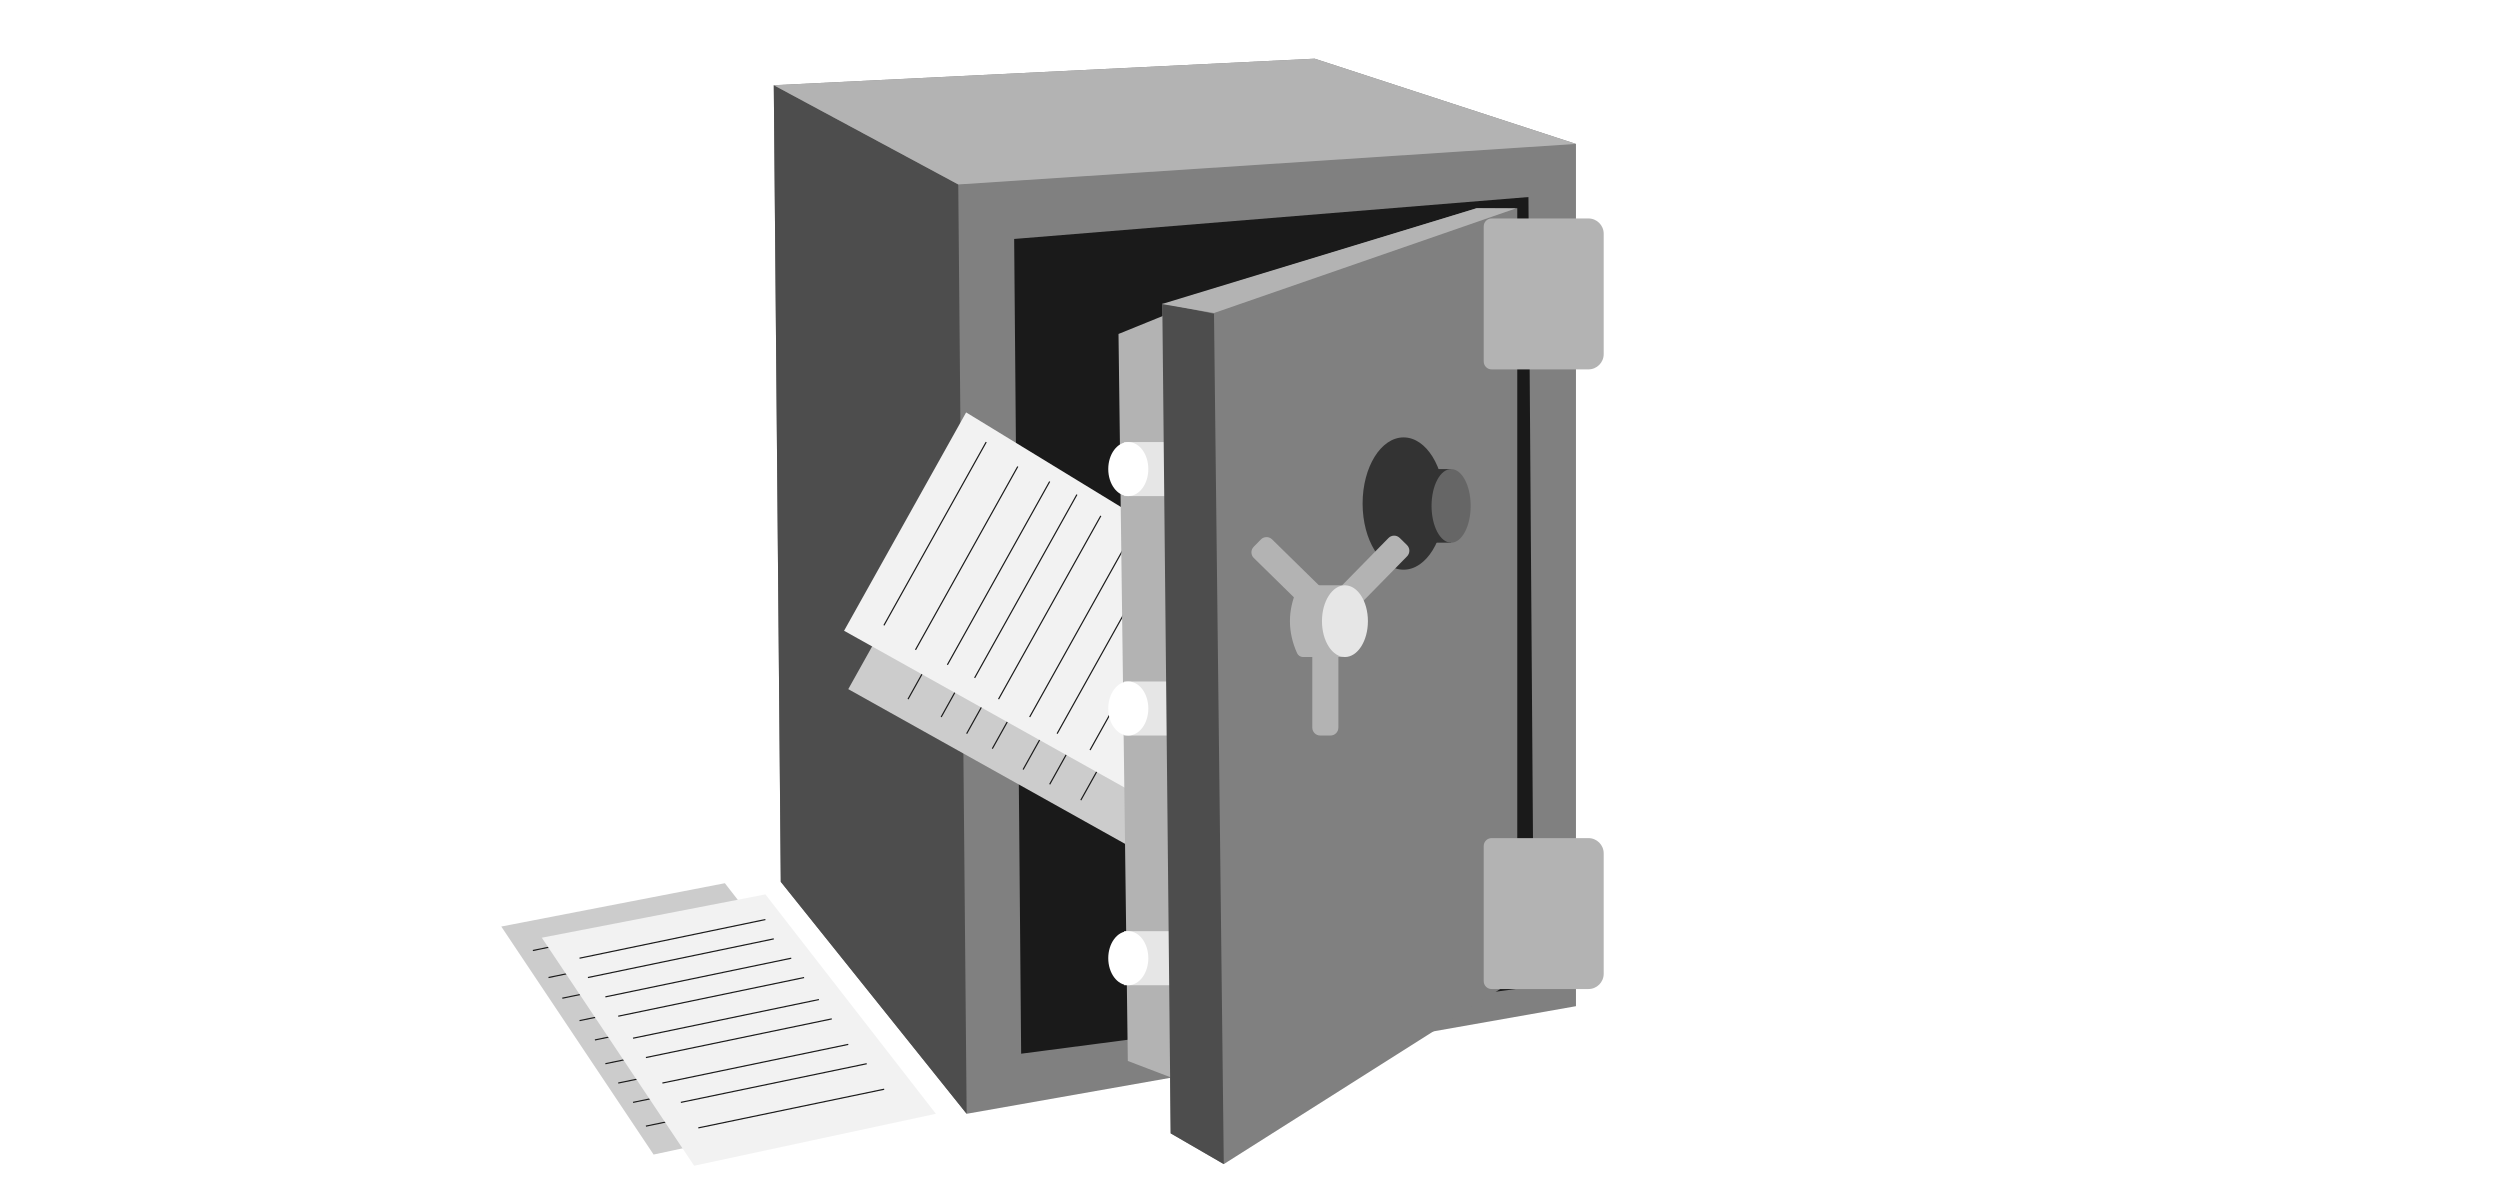 <?xml version="1.0" encoding="UTF-8"?>
<svg id="Layer_11" data-name="Layer 11" xmlns="http://www.w3.org/2000/svg" viewBox="0 0 4200 2000">
  <defs>
    <style>
      .cls-1 {
        fill: #4d4d4d;
      }

      .cls-2 {
        fill: #fff;
      }

      .cls-3 {
        fill: #f2f2f2;
      }

      .cls-4 {
        fill: #666;
      }

      .cls-5 {
        fill: #333;
      }

      .cls-6 {
        fill: #1a1a1a;
      }

      .cls-7 {
        fill: #ccc;
      }

      .cls-8 {
        fill: #b3b3b3;
      }

      .cls-9 {
        fill: none;
        stroke: #1a1a1a;
        stroke-miterlimit: 10;
        stroke-width: 2px;
      }

      .cls-10 {
        fill: gray;
      }

      .cls-11 {
        fill: #e6e6e6;
      }
    </style>
  </defs>
  <polygon class="cls-6" points="2603 1661.59 1690.16 1819.52 1690.16 340.78 2594.07 321.61 2603 1661.59"/>
  <path class="cls-10" d="M2208.57,98.57l-908.61,44.61,11.74,1338.26,312.26,389.74,1023.65-180.78V241.78l-439.04-143.22ZM1715.52,1770.22l-11.74-1368.78,864-70.43,9.39,1326.52-861.65,112.7Z"/>
  <polygon class="cls-10" points="2549 349.78 2549 1643.43 2055.96 1955.7 1966.74 1904.04 1952.65 511.78 2480.91 349.78 2549 349.78"/>
  <polygon class="cls-1" points="1299.96 143.17 1609.87 309.87 1623.96 1871.17 1311.7 1481.43 1299.96 143.17"/>
  <polygon class="cls-7" points="1941.52 1446.44 1425.08 1157.75 1630.14 790.92 2034.58 1046.6 1941.52 1446.44"/>
  <line class="cls-9" x1="1697.32" y1="866.62" x2="1525.47" y2="1174.58"/>
  <line class="cls-9" x1="1753" y1="896.63" x2="1581.15" y2="1204.59"/>
  <line class="cls-9" x1="1795.81" y1="924.61" x2="1623.96" y2="1232.57"/>
  <line class="cls-9" x1="1838.93" y1="949.83" x2="1667.08" y2="1257.79"/>
  <line class="cls-9" x1="1890.67" y1="984.87" x2="1718.81" y2="1292.83"/>
  <line class="cls-9" x1="1935.31" y1="1009.72" x2="1763.46" y2="1317.67"/>
  <line class="cls-9" x1="1987.61" y1="1036.33" x2="1815.76" y2="1344.28"/>
  <polygon class="cls-3" points="1934.48 1348.36 1418.04 1059.68 1623.1 692.84 2028.54 940.53 1934.48 1348.36"/>
  <line class="cls-9" x1="1656.83" y1="742.65" x2="1484.97" y2="1050.61"/>
  <line class="cls-9" x1="1709.88" y1="783.74" x2="1538.03" y2="1091.7"/>
  <line class="cls-9" x1="1763.46" y1="808.93" x2="1591.6" y2="1116.88"/>
  <line class="cls-9" x1="1809.22" y1="830.89" x2="1637.36" y2="1138.85"/>
  <line class="cls-9" x1="1849.38" y1="866.62" x2="1677.53" y2="1174.58"/>
  <line class="cls-9" x1="1901.68" y1="896.63" x2="1729.83" y2="1204.59"/>
  <line class="cls-9" x1="1947.8" y1="924.61" x2="1775.94" y2="1232.57"/>
  <line class="cls-9" x1="2003.1" y1="952.13" x2="1831.25" y2="1260.09"/>
  <polygon class="cls-8" points="1962.83 527.04 1879.09 561.06 1894.74 1782.42 1991.92 1819.52 1962.83 527.04"/>
  <rect class="cls-11" x="1888.48" y="742.65" width="90.78" height="90.78"/>
  <rect class="cls-11" x="1888.48" y="1144.91" width="90.78" height="90.78"/>
  <rect class="cls-11" x="1888.48" y="1564.39" width="90.78" height="90.78"/>
  <polygon class="cls-8" points="1609.87 309.87 2647.61 241.78 2208.57 98.57 1299.96 143.17 1609.87 309.87"/>
  <path class="cls-8" d="M2505.88,367h162.68c14.16,0,25.65,11.49,25.65,25.65v202.27c0,14.16-11.49,25.65-25.65,25.65h-162.68c-7.3,0-13.23-5.93-13.23-13.23v-227.11c0-7.3,5.93-13.23,13.23-13.23Z"/>
  <path class="cls-8" d="M2505.88,1408.02h162.68c14.16,0,25.65,11.49,25.65,25.65v202.27c0,14.16-11.49,25.65-25.65,25.65h-162.68c-7.3,0-13.23-5.93-13.23-13.23v-227.11c0-7.3,5.93-13.23,13.23-13.23Z"/>
  <ellipse class="cls-5" cx="2358.04" cy="845.96" rx="68.87" ry="111.13"/>
  <rect class="cls-5" x="2345.52" y="788.04" width="92.35" height="123.65"/>
  <ellipse class="cls-4" cx="2437.87" cy="849.87" rx="32.87" ry="61.83"/>
  <ellipse class="cls-2" cx="1895.52" cy="788.04" rx="33.65" ry="45.39"/>
  <path class="cls-8" d="M2204.65,1091.7h43.83v130.7c0,7.34-5.96,13.3-13.3,13.3h-17.22c-7.34,0-13.3-5.96-13.3-13.3v-130.7h0Z"/>
  <path class="cls-8" d="M2285.26,889.15h43.83v130.7c0,7.34-5.96,13.3-13.3,13.3h-17.22c-7.34,0-13.3-5.96-13.3-13.3v-130.7h0Z" transform="translate(3281.52 3262.77) rotate(-135.56)"/>
  <path class="cls-8" d="M2141.74,890.91h43.83v130.7c0,7.34-5.96,13.3-13.3,13.3h-17.22c-7.34,0-13.3-5.96-13.3-13.3v-130.7h0Z" transform="translate(4366.05 92.26) rotate(134.44)"/>
  <path class="cls-8" d="M2189.07,1103.81h66.27s0-120.52,0-120.52h-66.27c-4.34,0-8.24,2.58-10.01,6.54-15.97,35.81-15.97,71.62,0,107.43,1.77,3.96,5.67,6.54,10.01,6.54Z"/>
  <ellipse class="cls-11" cx="2259.5" cy="1043.55" rx="38.59" ry="60.26"/>
  <ellipse class="cls-2" cx="1895.52" cy="1190.3" rx="33.65" ry="45.39"/>
  <ellipse class="cls-2" cx="1895.52" cy="1609.78" rx="33.65" ry="45.39"/>
  <polygon class="cls-1" points="1952.65 509.43 2039.52 527.04 2055.96 1955.7 1966.74 1904.04 1952.65 509.43"/>
  <polygon class="cls-8" points="2039.52 525.87 2546.65 350.13 2480.91 349.78 1952 510.78 2039.52 525.87"/>
  <polygon class="cls-7" points="1504.22 1852.39 1217.78 1483.78 842.13 1556.57 1098.04 1939.65 1504.22 1852.39"/>
  <line class="cls-9" x1="921.49" y1="1642.26" x2="1233.75" y2="1577.3"/>
  <line class="cls-9" x1="944.68" y1="1676.99" x2="1256.94" y2="1612.03"/>
  <line class="cls-9" x1="973.61" y1="1714.65" x2="1285.87" y2="1649.7"/>
  <line class="cls-9" x1="999.43" y1="1747.13" x2="1311.7" y2="1682.17"/>
  <line class="cls-9" x1="1017.04" y1="1787.04" x2="1329.3" y2="1722.09"/>
  <line class="cls-9" x1="1038.6" y1="1819.52" x2="1350.86" y2="1754.57"/>
  <line class="cls-9" x1="1063.51" y1="1852" x2="1375.77" y2="1787.04"/>
  <line class="cls-9" x1="1085.13" y1="1891.91" x2="1397.39" y2="1826.96"/>
  <line class="cls-9" x1="895.2" y1="1596.87" x2="1207.46" y2="1531.91"/>
  <polygon class="cls-3" points="1572.3 1871.17 1285.87 1502.57 910.22 1575.35 1166.13 1958.43 1572.3 1871.17"/>
  <line class="cls-9" x1="973.61" y1="1609.78" x2="1285.87" y2="1544.83"/>
  <line class="cls-9" x1="987.7" y1="1642.26" x2="1299.96" y2="1577.3"/>
  <line class="cls-9" x1="1017.04" y1="1674.74" x2="1329.3" y2="1609.78"/>
  <line class="cls-9" x1="1038.6" y1="1707.22" x2="1350.86" y2="1642.26"/>
  <line class="cls-9" x1="1063.51" y1="1744.2" x2="1375.77" y2="1679.24"/>
  <line class="cls-9" x1="1085.13" y1="1776.67" x2="1397.39" y2="1711.72"/>
  <line class="cls-9" x1="1112.82" y1="1819.52" x2="1425.08" y2="1754.57"/>
  <line class="cls-9" x1="1143.83" y1="1852" x2="1456.09" y2="1787.04"/>
  <line class="cls-9" x1="1173.17" y1="1894.85" x2="1485.43" y2="1829.89"/>
</svg>